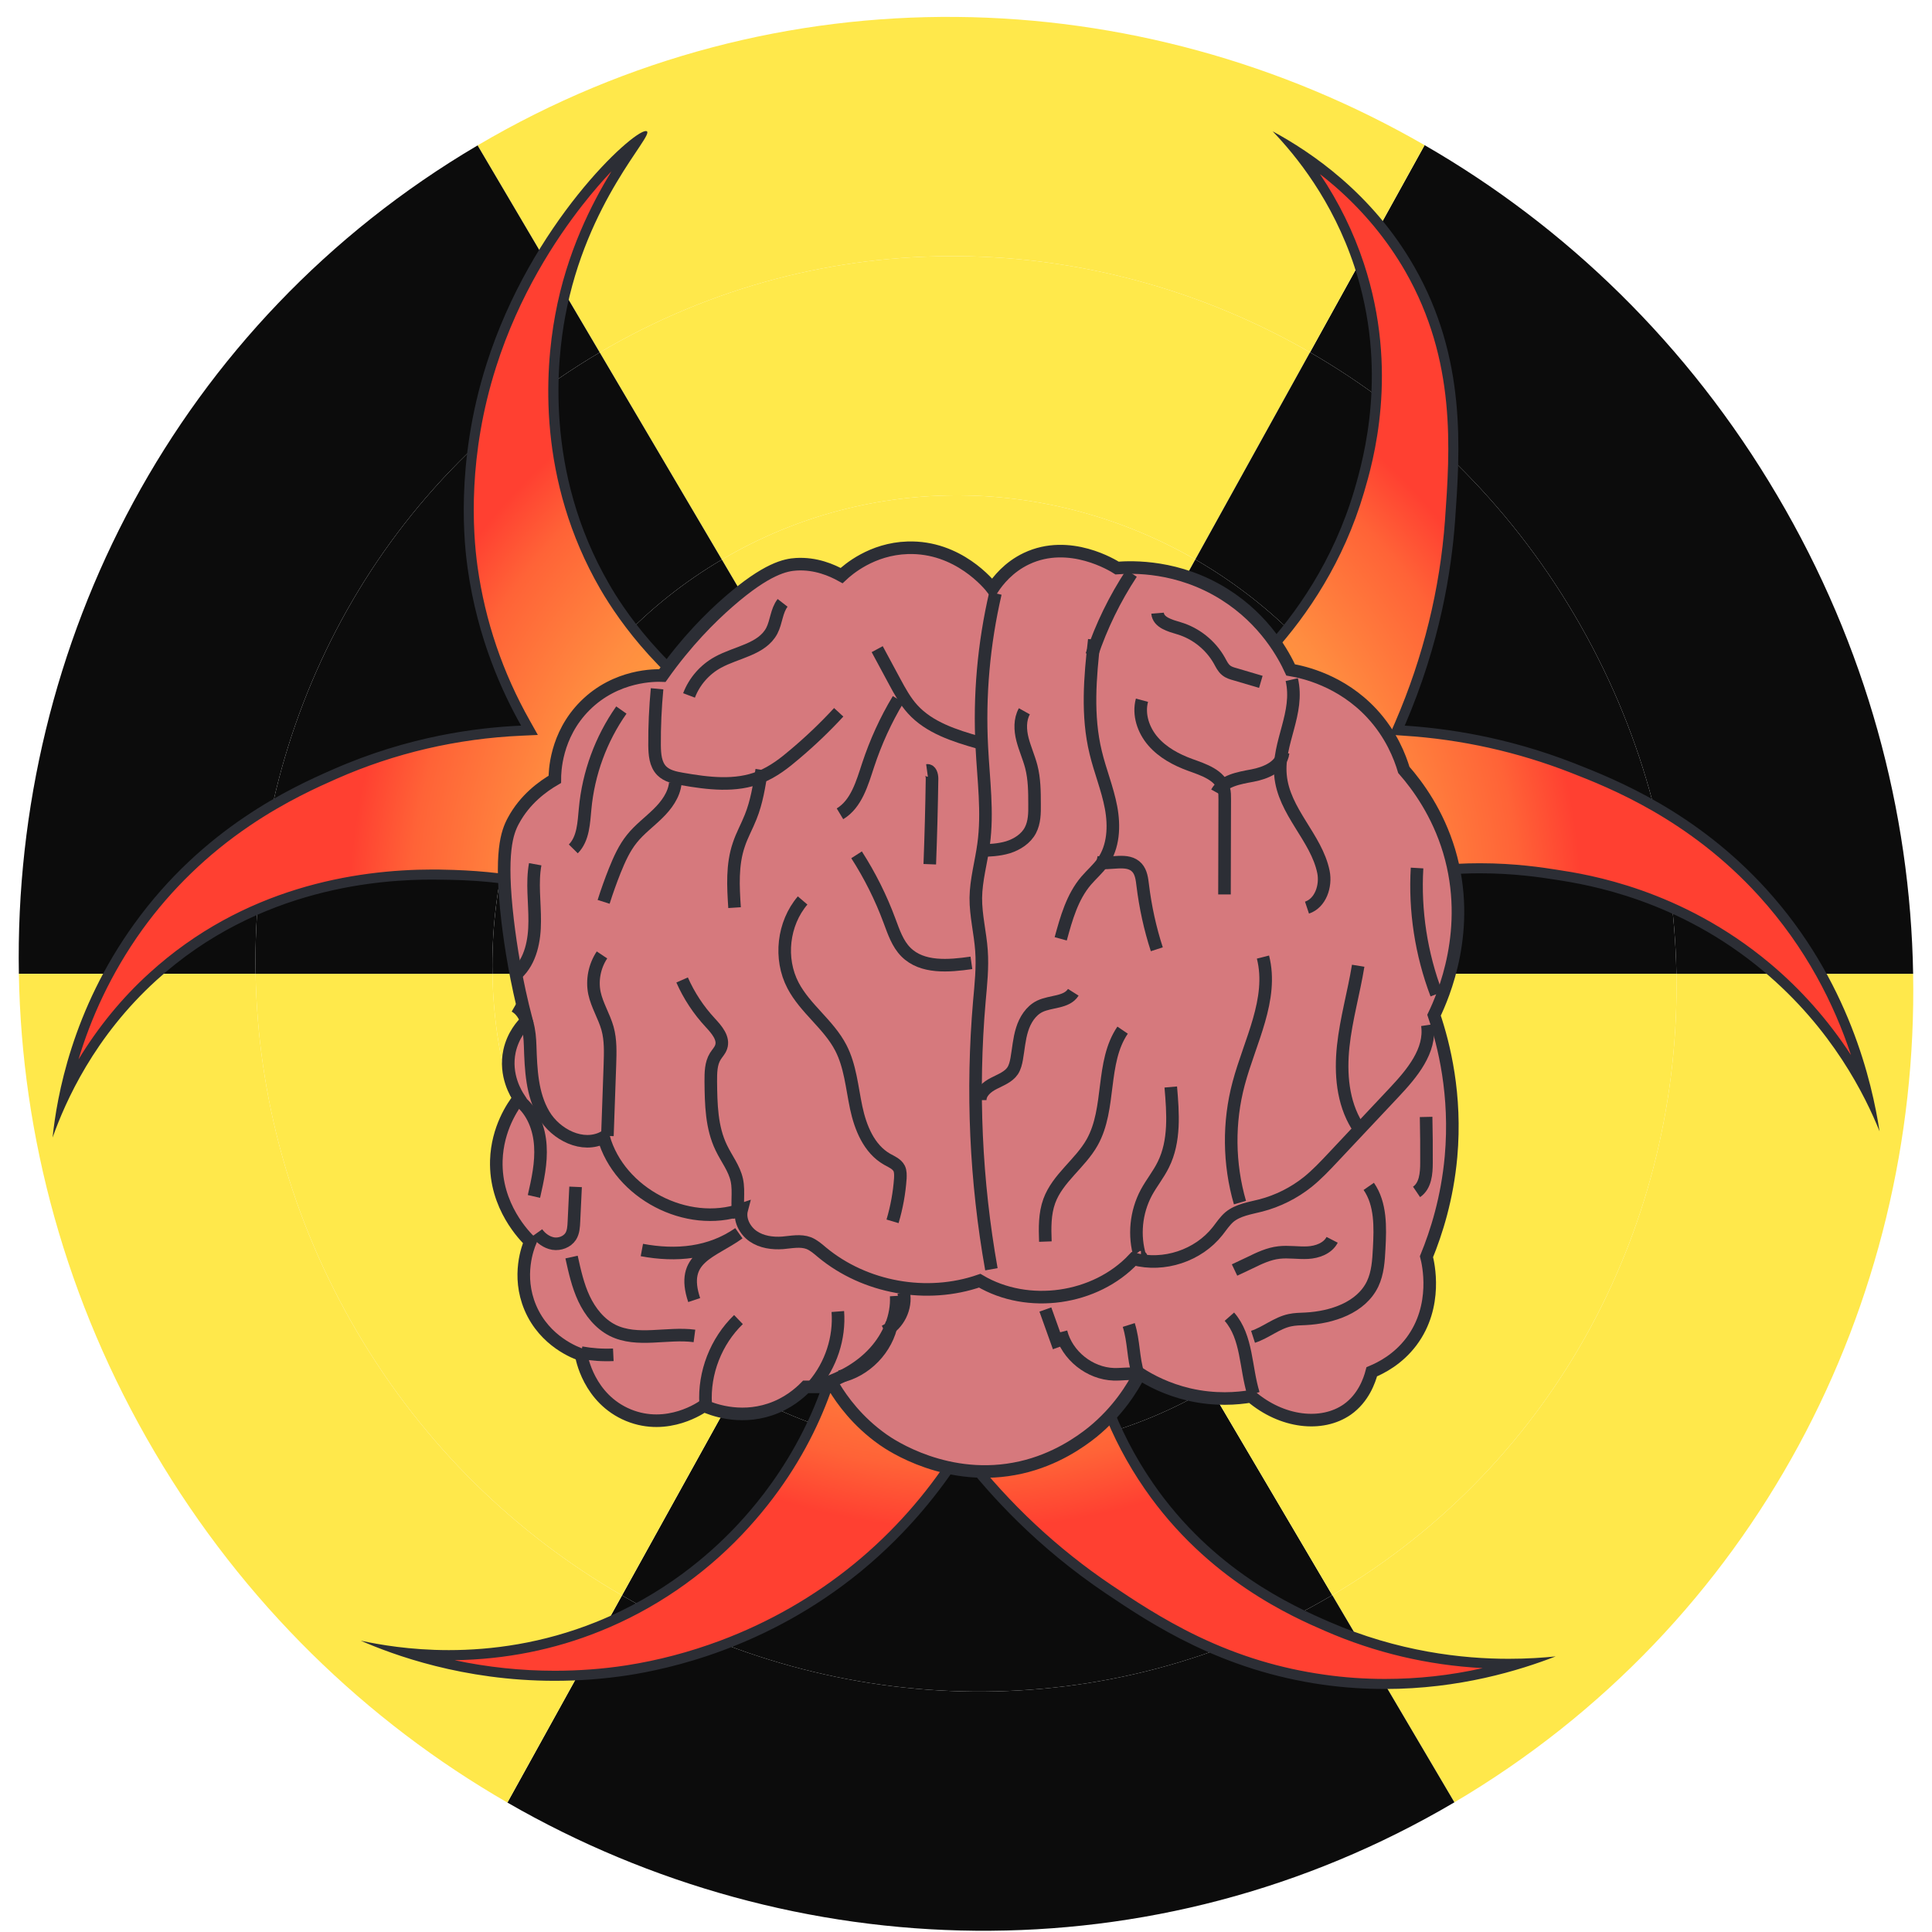 <svg version="1.2" xmlns="http://www.w3.org/2000/svg" viewBox="0 0 1536 1536" width="1536" height="1536">
	<title>Nuklear_Brain-ai</title>
	<defs>
		<radialGradient id="g1" cx="767.4" cy="725.6" r="490" gradientUnits="userSpaceOnUse">
			<stop offset="0" stop-color="#ffed59"/>
			<stop offset=".3" stop-color="#ffc333"/>
			<stop offset=".7" stop-color="#ff8d40"/>
			<stop offset=".9" stop-color="#ff6337"/>
			<stop offset="1" stop-color="#ff4031"/>
		</radialGradient>
	</defs>
	<style>
		.s0 { fill: #0c0c0c } 
		.s1 { fill: #ffe84b } 
		.s2 { fill: #ffe94b } 
		.s3 { fill: url(#g1) } 
		.s4 { fill: #2c2e35 } 
		.s5 { fill: #d6797d;stroke: #2c2e35;stroke-width: 10 } 
		.s6 { fill: none;stroke: #2c2e35;stroke-width: 10 } 
	</style>
	<g id="Layer 6">
		<g id="Layer 7">
			<g id="&lt;Group&gt;">
				<g id="&lt;Group&gt;">
					<g id="&lt;Group&gt;">
						<path id="&lt;Path&gt;" class="s0" d="m585.7 1103.7c113.8 65.6 257 70.3 376.4-0.2l97.1 164.7c-179.2 105.7-394 98.6-564.7 0.2z" />
						<path id="&lt;Path&gt;" class="s1" d="m950.3 444.8l-91.1 164.7c-56.9-32.8-128.5-35.2-188.3 0.1l-97-164.7c119.4-70.4 262.6-65.7 376.4-0.1z" />
						<path id="&lt;Path&gt;" class="s1" d="m1521 774.2c4.6 262.6-125.8 517.8-364.7 658.7l-97.1-164.7c179.2-105.6 277-297 273.6-494z" />
						<path id="&lt;Path&gt;" class="s0" d="m1059.2 1268.2l97.1 164.7c-239 140.8-525.4 131.4-752.9 0.2l91.1-164.7c170.7 98.4 385.5 105.5 564.7-0.2z" />
						<path id="&lt;Path&gt;" class="s0" d="m670.9 609.6l97.1 164.6h-188.2c-1.2-65.6 31.4-129.4 91.1-164.6z" />
						<path id="&lt;Path&gt;" class="s0" d="m1413 394c70.8 120 105.8 251 108 380.2h-188.2c-1.7-96.9-27.9-195.1-81-285.2c-53.1-90-126.4-160.5-210.3-208.9l91.1-164.7c112 64.5 209.7 158.5 280.4 278.6z" />
						<path id="&lt;Path&gt;" class="s0" d="m768 774.2l97.1 164.7c-59.8 35.2-131.4 32.8-188.3 0z" />
						<path id="&lt;Path&gt;" class="s2" d="m1041.5 280.1l-91.2 164.7c-113.8-65.6-257-70.3-376.4 0.1l-97.1-164.7c179.2-105.6 394-98.5 564.7-0.1z" />
						<path id="&lt;Path&gt;" class="s0" d="m1144.5 774.2h-188.3c-0.5-32.3-9.2-65-26.9-95c-17.7-30.1-42.2-53.6-70.1-69.7l91.1-164.7c56 32.3 104.8 79.3 140.2 139.3c35.4 60 52.9 125.5 54 190.1z" />
						<path id="&lt;Path&gt;" class="s2" d="m585.7 1103.7l-91.2 164.7c-83.9-48.4-157.2-118.9-210.3-209c-53.1-90-79.3-188.3-81-285.2h188.3c1.1 64.6 18.6 130.1 54 190.2c35.4 60 84.2 107 140.2 139.3z" />
						<path id="&lt;Path&gt;" class="s1" d="m1132.6 115.4l-91.1 164.7c-170.7-98.4-385.5-105.5-564.7 0.1l-97.1-164.6c239-140.9 525.4-131.4 752.9-0.2z" />
						<path id="&lt;Path&gt;" class="s0" d="m1332.8 774.2h-188.3c-1.1-64.6-18.6-130.1-54-190.1c-35.4-60-84.2-107-140.2-139.3l91.2-164.7c83.9 48.4 157.2 118.9 210.3 208.9c53.1 90.1 79.3 188.3 81 285.2z" />
						<path id="&lt;Path&gt;" class="s0" d="m956.2 774.2h-188.2l91.2-164.7c27.9 16.1 52.4 39.6 70.1 69.7c17.7 30 26.4 62.7 26.9 95z" />
						<path id="&lt;Path&gt;" class="s1" d="m676.8 938.9l-91.1 164.8c-56-32.3-104.8-79.3-140.2-139.3c-35.4-60.1-52.9-125.6-54-190.2h188.3c0.5 32.3 9.2 65.1 26.9 95.1c17.7 30 42.2 53.5 70.1 69.6z" />
						<path id="&lt;Path&gt;" class="s2" d="m1144.5 774.2h188.3c3.4 197-94.4 388.4-273.6 494l-97.1-164.7c119.5-70.4 184.7-198 182.4-329.3z" />
						<path id="&lt;Path&gt;" class="s0" d="m962.1 1103.5c-119.4 70.5-262.6 65.8-376.4 0.2l91.1-164.8c56.9 32.8 128.5 35.2 188.3 0z" />
						<path id="&lt;Path&gt;" class="s0" d="m379.7 115.6l97.1 164.6c-179.2 105.7-277 297.1-273.6 494h-188.2c-4.6-262.6 125.8-517.8 364.7-658.6z" />
						<path id="&lt;Path&gt;" class="s2" d="m956.2 774.2c1.2 65.7-31.4 129.5-91.1 164.7l-97.1-164.7z" />
						<path id="&lt;Path&gt;" class="s0" d="m573.9 444.9l97 164.7c-59.7 35.2-92.3 99-91.1 164.6h-188.3c-2.3-131.3 62.9-258.9 182.4-329.3z" />
						<path id="&lt;Path&gt;" class="s1" d="m403.4 1433.1c-112-64.5-209.7-158.6-280.4-278.6c-70.8-120.1-105.8-251.1-108-380.3h188.2c1.7 96.9 27.9 195.2 81 285.2c53.1 90.1 126.4 160.6 210.3 209z" />
						<path id="&lt;Path&gt;" class="s1" d="m1144.5 774.2c2.3 131.3-62.9 258.9-182.4 329.3l-97-164.6c59.7-35.2 92.3-99 91.1-164.7z" />
						<path id="&lt;Path&gt;" class="s2" d="m859.2 609.5l-91.2 164.7l-97.1-164.6c59.8-35.3 131.4-32.9 188.3-0.1z" />
						<path id="&lt;Path&gt;" class="s0" d="m476.8 280.2l97.1 164.7c-119.5 70.4-184.7 198-182.4 329.3h-188.3c-3.4-196.9 94.4-388.3 273.6-494z" />
						<path id="&lt;Path&gt;" class="s2" d="m768 774.2l-91.2 164.7c-27.9-16.1-52.4-39.6-70.1-69.6c-17.7-30-26.4-62.8-26.9-95.1z" />
					</g>
					<g id="&lt;Group&gt;">
					</g>
				</g>
			</g>
		</g>
		<g id="Layer 2">
			<g id="&lt;Group&gt;">
				<path id="&lt;Path&gt;" class="s3" d="m1101.1 1338.8c-16.3 0-32.7-1.1-48.8-3.4c-81.3-11.5-137.3-49.3-170.8-71.8c-43.3-29.2-81.7-65.1-114.1-106.7l-3.5-4.4l-3 4.7c-21.7 33.9-48.4 63.8-79.2 89.1c-66.4 54.3-136.2 74.4-183.1 81.6c-19 3-38.4 4.4-57.6 4.4c-39.1 0-78.6-6.1-116-17.9q15.8 1.5 31.8 1.5c41.3 0 81.4-7.7 118.9-22.8c41.7-16.8 80.3-43.1 111.5-76c57.2-60.3 77-124.2 83.5-167.1c23.1-151.4-81.6-258.9-86.1-263.4c-58.7-59.1-137-89.8-232.8-91.2q-3.4-0.1-7.9-0.1c-60.8 0-148.7 14.1-222.3 81.1c-29.2 26.6-53.3 59.3-70.8 95.9c8-39.2 24.7-87.8 59.2-135.6c55.4-76.9 125.8-107.9 155.9-121.2c46.8-20.6 96.8-32.3 148.5-34.6l6.5-0.3l-3.2-5.7c-21.7-38.6-35.9-80.2-42-123.6c-4.2-29.5-7.8-89.6 14.9-160.7c18.7-58.9 48.9-104.3 70.9-132c19.4-24.5 35.9-39.6 45-46.3c-1.2 1.8-2.5 3.8-3.9 5.8c-14.7 22-45.2 67.7-57.3 133c-8 43.7-14.1 129.6 35.5 215.3c15 26 49.5 75 111.4 111.4c50.5 29.8 112.1 46.1 173.2 46.1c64.5 0 126.2-17.7 178.5-51.2c24-15.3 104.8-73.9 136.7-182.2c6.9-23.5 28-95-0.1-179.9c-10.6-32.2-27.4-62.9-49.1-89.9c37.7 24.6 68.4 56.4 89.4 93.2c41.2 71.9 36.1 143 32 200.2c-4 55-17.4 109.3-39.7 161.2l-2.3 5.2l5.7 0.4c46.1 3 91.1 13 133.8 29.7c30.8 12 94.8 37.1 151 99c47.9 52.6 71.3 111 82.7 158.1c-20-37.9-47.1-71.7-79.7-98.9c-69.7-58.3-142.9-69.7-166.9-73.4c-10.7-1.6-32.8-5.1-60.8-5.1c-48.8 0-94.7 10.3-136.6 30.5c-99.5 48-170.1 149.3-179.7 258.2c-3 33.5-3.8 120.4 53.2 202.6c49.3 71.3 116.4 100.5 141.7 111.4c45.4 19.8 93.9 29.8 144.2 29.8q4.2 0 8.5-0.1c-35.1 10.7-70.8 16.1-106.8 16.1z" />
				<path id="&lt;Compound Path&gt;" fill-rule="evenodd" class="s4" d="m514.3 104.4c5.4 3.8-48.1 55.5-65 147.5c-5.9 32-17.3 122.3 35 212.5c8.9 15.5 42.6 70.3 110 110c49.6 29.2 109.7 45.5 171.1 45.5c60.4 0 122-15.7 176.4-50.5c15.4-9.9 101.7-67.1 135-180c7.5-25.7 27-95.5 0-177.5c-17.4-52.7-46.7-88.4-65-107.5c30.4 16.5 79 49 112.5 107.5c41.8 73 36.5 145.6 32.5 202.5c-2.9 39.4-11.8 97-40 162.5c32.4 2.1 80.6 8.7 135 30c33.5 13.1 96.7 38.7 152.5 100c65.9 72.6 84.1 154.2 90 192.5c-11.3-27.9-37.3-81.3-92.5-127.5c-67.5-56.5-138.3-68.4-165-72.5c-12.6-2-33.7-5.1-60.2-5.1c-37.3 0-85.2 6.1-134.8 30.1c-94.5 45.5-167.6 142.3-177.5 255c-1.9 21.4-7.7 113 52.5 200c47.6 68.9 110.8 97.3 140 110c54.8 23.8 105.8 29.4 142.6 29.4c15 0 27.7-0.9 37.4-1.9c-28.7 11.1-76.5 25.9-135.7 25.9c-15.7 0-32.2-1-49.3-3.4c-80.6-11.4-135.5-47.6-172.5-72.5c-55.1-37.1-92.2-78.2-115-107.5c-15.6 24.3-41.1 58-80 90c-75.3 61.6-153.8 77.6-185 82.5c-20.4 3.1-39.9 4.4-58.3 4.4c-73 0-128.7-20.8-154.2-31.9c14.5 3.1 39.1 7.5 70 7.5c33.5 0 74.3-5.1 117.5-22.5c53.7-21.7 89.8-53.8 110-75c15.5-16.4 68.6-74 82.5-165c22.5-148.2-78.8-253.8-85-260c-87.3-87.9-197.9-89.6-230-90q-3.4-0.1-7.9-0.1c-39.1 0-137.5 5.3-219.6 80.1c-49.4 44.9-72.2 96.1-82.5 125c3.4-32.3 15.3-101.1 65-170c55-76.3 125.1-108.3 157.5-122.5c60.9-26.9 115.8-33.5 150-35c-14.6-25.9-34.6-68.7-42.5-125c-2.4-17-10.4-82.7 15-162.5c35.6-112 115.8-185.2 126.6-185.2q0.5 0 0.9 0.2zm-51.2 58.6c-21.3 27.2-50.5 71.5-68.7 128.8c-22.4 70.3-18.8 129.8-14.7 159c6 42.9 20 84 41.5 122.1l6.4 11.4l-13 0.6c-51.2 2.3-100.7 13.8-147.1 34.3c-14 6.2-40.1 17.7-69 37.3c-33.4 22.6-62.1 50.4-85.3 82.5c-25.5 35.5-41.2 71.3-50.8 103.3c15.6-25.7 34.6-49 56.5-68.8c74.6-67.9 163.5-82.2 225-82.2c3.2 0 5.9 0 8 0.1c96.9 1.4 176.1 32.5 235.5 92.3c3.1 3.1 30.7 31.6 54.8 78.8c30.8 60.4 42 125.5 32.5 188.1c-6.7 43.5-26.7 108.2-84.6 169.3c-31.6 33.3-70.6 59.9-112.9 76.9c-36.6 14.8-75.5 22.5-115.8 23.1c26.2 5.6 53 8.4 79.6 8.4c19 0 38.2-1.4 57-4.3c25.1-3.9 50.1-10.5 74.5-19.6c39-14.6 74.9-35.2 106.7-61.2c30.5-25 56.8-54.6 78.3-88.1l6.1-9.6l7 9c32.1 41.2 70.2 76.8 113.1 105.7c15.9 10.7 39.9 26.9 68.9 40.8c32.6 15.6 65.4 25.5 100.3 30.4c15.9 2.3 32.1 3.4 48.2 3.4c26.1 0 52.1-2.8 77.7-8.6c-43.5-2.3-85.5-12.2-125.2-29.5c-25.6-11.1-93.5-40.6-143.4-112.8c-57.7-83.3-56.9-171.3-53.9-205.2c9.7-110.3 81.2-212.9 182-261.5c42.4-20.5 88.9-30.9 138.3-30.9c28.3 0 50.6 3.5 61.4 5.2c24.3 3.7 98.3 15.2 168.9 74.2c25 20.9 46.8 45.6 64.7 73.1c-13.3-40.2-35.6-85.1-73.3-126.6c-55.6-61.1-119-86-149.5-97.9c-42.3-16.5-86.9-26.5-132.6-29.4l-11.3-0.8l4.5-10.4c22.2-51.5 35.4-105.3 39.4-159.9c4-56.6 9.1-127-31.5-198c-14.4-25-33.1-47.7-55.7-67.4q-5.9-5.1-12.2-10c14.9 22.1 26.7 46.1 34.9 71c28.4 86.1 7.1 158.4 0.1 182.2c-32.3 109.7-114 168.9-138.3 184.5c-53 33.9-115.5 51.8-180.7 51.8c-61.8 0-124.1-16.5-175.2-46.6c-62.7-36.9-97.6-86.6-112.9-112.9c-50.2-86.8-44.1-173.8-35.9-218c9.2-50.1 29.2-88.7 44.7-114.2c-6.9 7.3-14.7 16.2-23 26.8z" />
			</g>
		</g>
		<g id="Layer 5">
			<path id="&lt;Path&gt;" class="s5" d="m789.1 468.1c4.3-6.5 12.7-17.2 27-24c34.2-16.2 69.2 5.7 72 7.5c12.2-0.9 48.7-2.2 85.5 21c32.4 20.4 47.2 48.5 52.5 60c10.5 1.8 40.2 8.4 64.5 34.5c15.6 16.8 22.4 34.7 25.5 45c11.2 12.8 26.9 34.3 36 64.5c18.6 62.2-4.8 115.5-12 130.5c7.9 23.5 17.9 63.3 13.5 112.5c-3 33.3-11.7 60.4-19.5 79.5c1.3 5 9.4 39-12 67.5c-10.7 14.2-24.1 20.9-31.5 24c-1.8 6.9-6.6 20.9-19.5 30c-20.1 14-51.8 10.6-76.5-10.5c-10.7 1.8-28.5 3.4-49.5-1.5c-17.4-4.1-30.6-11.1-39-16.5c-5.7 11.1-17 29.8-37.5 46.5c-9.6 7.7-29.5 21.9-57 28.1c-57.9 13.1-103.7-18-109.5-22.1c-20.6-14.5-32.7-31.6-39-42q-11.3 0-22.5 0c-4.9 5-14.3 13.3-28.5 18c-25 8.3-46.6-0.4-52.5-3c-1.4 1-28.6 20.4-60 7.5c-31.7-13.1-37.3-46.4-37.5-48c-3.9-1.4-29-10.3-40.5-37.5c-10.8-25.6-1.7-48.4 0-52.5c-4.1-4-28.1-27.8-27-64.5c0.8-25.4 13.1-43.2 18-49.5c-1.9-2.9-11.7-18.1-7.5-37.5c2.8-12.7 10.1-20.8 13.5-24c-8.4-32.1-12.6-59.4-15-79.5c-6.4-54.5-0.4-70.4 4.5-79.5c9.2-17.2 23.4-27.4 33-33c0-5.5 0.4-34.9 24-58.5c24.9-24.9 56.3-24.2 61.5-24c19-26.9 38.1-45.9 52.5-58.5c30.8-26.9 45.7-29.5 54-30c15.5-0.9 28.2 4.7 36 9c5.1-4.8 24-21.2 52.5-22.1c40.2-1.3 64.9 29.2 67.5 32.6z" />
		</g>
		<g id="Layer 6">
			<g id="&lt;Group&gt;">
			</g>
			<path id="&lt;Path&gt;" class="s6" d="m712.5 1030.3c0.9 16.2-6 32.3-16.9 44.4c-10.8 12.1-25.4 20.4-40.9 25.6" />
			<path id="&lt;Path&gt;" class="s6" d="m899.6 455.8c-13.3 20.2-24 42.1-31.7 65.1" />
			<path id="&lt;Path&gt;" class="s6" d="m814.4 565.5c-3.7 6.6-3.4 14.9-1.5 22.3c1.9 7.4 5.1 14.4 7 21.7c2.5 9.7 2.6 19.8 2.6 29.8c0.1 7.1 0 14.5-3.3 20.8c-3.5 6.7-10.5 11.2-17.8 13.5c-7.3 2.2-15 2.5-22.7 2.7" />
			<path id="&lt;Path&gt;" class="s6" d="m584 721.6c-1.1-16.8-2.1-34.1 3.4-50.1c2.5-7.6 6.5-14.6 9.4-22c4.8-11.9 6.8-24.7 8.8-37.4" />
			<path id="&lt;Path&gt;" class="s6" d="m479.9 717q4-12.6 8.9-24.9c3.6-8.9 7.6-17.9 13.6-25.3c6-7.5 13.8-13.2 20.6-19.9c6.8-6.6 12.9-14.9 13.9-24.3" />
			<path id="&lt;Path&gt;" class="s6" d="m478.6 759.2c-5.9 8.8-8.1 20-6 30.3c2.1 9.8 7.7 18.5 10.4 28.1c2.6 9.3 2.2 19.2 1.9 28.9q-1 28.3-2 56.6" />
			<path id="&lt;Path&gt;" class="s6" d="m542.3 779.1c5.5 12.5 13.1 24 22.4 34c5.1 5.5 11.1 12.4 8.6 19.4c-0.9 2.7-3.1 4.9-4.6 7.3c-3.6 5.8-3.6 13.1-3.6 20c0.2 18 0.5 36.6 8.4 52.8c4.1 8.6 10.3 16.3 12.3 25.6c2.1 9.7-0.6 20 1.8 29.6" />
			<path id="&lt;Path&gt;" class="s6" d="m709.6 971c3.3-11.1 5.4-22.6 6.2-34.2c0.1-2.6 0.2-5.4-0.9-7.8c-1.9-3.7-6.1-5.4-9.7-7.4c-14.3-8.2-21.1-25-24.5-41c-3.4-16.1-4.7-33-12.2-47.5c-9.6-18.6-28.3-31.1-38-49.6c-11.2-21.3-8-49.3 7.6-67.6" />
			<path id="&lt;Path&gt;" class="s6" d="m892.5 819c-17.5 25.7-9 62.1-24.2 89.2c-9.5 16.9-27.5 28.5-34.1 46.7c-3.7 10.2-3.5 21.3-3.1 32.2" />
			<path id="&lt;Path&gt;" class="s6" d="m930.8 864.2c1.8 20.9 3.4 43-5.9 61.7c-3.8 7.8-9.4 14.6-13.5 22.2c-8.3 15.5-10.2 34.3-5 51.1c0.2 0.6 1.4 0.1 0.7 0.1" />
			<path id="&lt;Path&gt;" class="s6" d="m1126.6 690.1c-2 34 3.3 68.4 15.4 100.3" />
			<path id="&lt;Path&gt;" class="s6" d="m1078.8 894.8c-11.4-18.5-13.2-41.4-10.9-63c2.3-21.6 8.4-42.6 11.9-64" />
			<path id="&lt;Path&gt;" class="s6" d="m985.8 956.1c-8.9-30.7-9.3-63.9-1-94.8c8.9-33.4 27.8-66.9 19.3-100.4" />
			<path id="&lt;Path&gt;" class="s6" d="m1002.4 542.1q-10.2-3-20.3-6c-2.6-0.7-5.3-1.5-7.3-3.2c-2.5-2-3.8-4.9-5.3-7.6c-6.9-12.3-18.7-21.8-32.2-25.8c-7.1-2.1-16.4-4.6-17-12" />
			<path id="&lt;Path&gt;" class="s6" d="m1020.1 598.5c-1.3 10.8-13.7 16.1-24.4 18.1c-10.7 2-23.1 4-28.4 13.5" />
			<path id="&lt;Path&gt;" class="s6" d="m871.6 685.5c11 2.3 24.9-3.9 32.4 4.4c3.3 3.7 3.9 9 4.5 13.9c2.1 17.2 5.8 34.3 11.2 50.9" />
			<path id="&lt;Path&gt;" class="s6" d="m737 612.5c2.9-0.4 4 3.6 4 6.5q-0.5 34.1-1.8 68.1" />
			<path id="&lt;Path&gt;" class="s6" d="m714.1 556c-9.9 16.4-17.9 34-23.9 52.2c-4.8 14.5-9.3 30.9-22.4 38.8" />
			<path id="&lt;Path&gt;" class="s6" d="m622.2 479.3c-4.9 6.3-4.9 15.1-8.6 22.2c-7.9 14.9-28.1 16.9-42.9 25.1c-10.4 5.7-18.7 15.2-22.9 26.3" />
			<path id="&lt;Path&gt;" class="s6" d="m778.2 590.4c-19.2-5.5-39.3-11.8-52.7-26.6c-5.8-6.4-10-14.1-14.1-21.7q-7-13-14-26" />
			<path id="&lt;Path&gt;" class="s6" d="m772.3 765.5c-18.1 2.6-39.2 4.4-52.1-8.6c-6.6-6.6-9.7-16-13-24.8c-6.8-18.4-15.6-36-26.2-52.5" />
			<path id="&lt;Path&gt;" class="s6" d="m779.3 874.6c0-6.1 5.5-10.6 10.9-13.3c5.4-2.8 11.5-5 14.9-10c1.8-2.8 2.6-6.1 3.2-9.4c1.4-7.8 1.9-15.8 4.3-23.4c2.3-7.5 6.9-14.9 14-18.4c8.9-4.3 21.4-2.8 26.7-11.2" />
			<path id="&lt;Path&gt;" class="s6" d="m870 508.6c-3.4 29.8-6 60.4 1.1 89.6c3.5 14.7 9.4 28.8 12.2 43.7c2.8 14.9 2.1 31.3-6.7 43.7c-3.8 5.3-8.8 9.6-13.1 14.6c-11 12.9-15.7 29.8-20.2 46.2" />
			<path id="&lt;Path&gt;" class="s6" d="m907.9 556.7c-3.1 11.4 1.1 23.8 8.8 32.7c7.7 8.9 18.5 14.7 29.5 18.7c10.8 3.9 23.9 8.1 26.8 19.2c0.7 2.6 0.7 5.3 0.7 8q-0.1 37.9-0.2 75.8" />
			<path id="&lt;Path&gt;" class="s6" d="m1039.1 721.6c10.8-3.6 15.3-17.2 13.1-28.3c-5.6-27.6-31.7-47.9-34.2-77.2c-2.3-25.8 15.2-49.1 9-75.8" />
			<path id="&lt;Path&gt;" class="s6" d="m666.8 566.3c-10.8 11.7-22.3 22.7-34.5 33c-8.5 7.3-17.5 14.3-28 18.5c-19.4 7.9-41.4 5.1-62 1.5c-5.8-1-12-2.3-16.2-6.5c-5.1-5.2-5.6-13.1-5.7-20.3c-0.1-15 0.6-30 2-44.9" />
			<path id="&lt;Path&gt;" class="s6" d="m455.8 674.9c8-8.1 8.3-20.7 9.4-32c2.6-28.1 12.6-55.4 28.8-78.4" />
			<path id="&lt;Path&gt;" class="s6" d="m425.5 687.1c-2.7 14.9-0.3 30.2-0.4 45.3c0 15.2-3.1 31.5-14.2 41.8" />
			<path id="&lt;Path&gt;" class="s6" d="m841.8 1071q-5.4-15-10.7-29.9" />
			<path id="&lt;Path&gt;" class="s6" d="m703.3 1058.5c11-5.5 17.5-18.8 15.2-30.9" />
			<path id="&lt;Path&gt;" class="s6" d="m510.3 993.8c27.3 5.1 54.3 2.6 77.1-13.3c-21.5 15.5-46.9 19.1-35.5 53.1" />
			<path id="&lt;Path&gt;" class="s6" d="m1133.8 888q0.4 18.2 0.3 36.4c0 8.5-0.8 18.4-7.9 23.2" />
			<path id="&lt;Path&gt;" class="s6" d="m981.5 1009.7q6.1-2.9 12.3-5.8c7.3-3.6 14.9-7.2 23-8.1c7.6-0.9 15.3 0.5 22.9 0.1c7.6-0.4 15.9-3.4 19.4-10.2" />
			<path id="&lt;Path&gt;" class="s6" d="m1088.2 943.2c9.7 14 9.2 32.4 8.3 49.3c-0.5 9.7-1.1 19.5-5.2 28.2c-9.1 19-32.3 26.7-53.3 27.8c-4.1 0.2-8.4 0.2-12.5 1.1c-10.5 2.2-19.1 9.9-29.3 13.2" />
			<path id="&lt;Path&gt;" class="s6" d="m996.6 1108.2c-6.5-20.7-4.9-45.1-19.2-61.4" />
			<path id="&lt;Path&gt;" class="s6" d="m897.4 1053.4c4.2 13.3 3.3 26 7.5 39.3c-6.4-1.2-12.9 0.1-19.4-0.1c-19.2-0.6-37.2-15-41.9-33.6" />
			<path id="&lt;Path&gt;" class="s6" d="m667.5 1094.5c20.7-4.4 37.9-22.2 41.6-43" />
			<path id="&lt;Path&gt;" class="s6" d="m646.9 1101.3c13.7-16 20.8-37.6 19.2-58.6" />
			<path id="&lt;Path&gt;" class="s6" d="m552.1 1062.1c-21.7-2.9-45.4 5.3-65-4.4c-10.3-5.2-17.9-14.8-22.8-25.2c-4.9-10.4-7.4-21.8-9.9-33.1" />
			<path id="&lt;Path&gt;" class="s6" d="m561 1116.1c-1.5-24.7 8.3-49.8 26.1-67" />
			<path id="&lt;Path&gt;" class="s6" d="m462.1 1075.4c8.4 1.5 17 2.1 25.5 1.7" />
			<path id="&lt;Path&gt;" class="s6" d="m457.6 943.6q-0.6 13.8-1.3 27.5c-0.2 4.1-0.4 8.5-2.6 11.9c-2.9 4.4-8.7 6.5-13.9 5.7c-5.2-0.9-9.8-4.3-12.8-8.5" />
			<path id="&lt;Path&gt;" class="s6" d="m412.9 875.1c10.7 8.4 15.9 22.3 16.7 35.8c0.9 13.6-2.1 27.1-5.1 40.3" />
			<path id="&lt;Path&gt;" class="s6" d="m1134.8 815c3 20.3-12.2 38.4-26.3 53.4q-24.3 25.9-48.7 51.8c-6.4 6.8-12.8 13.6-20.1 19.5c-10.9 8.7-23.8 15.2-37.4 18.7c-8.6 2.2-18 3.5-24.9 9.2c-3.7 3.2-6.4 7.4-9.4 11.2c-15.4 19.5-42.7 28.5-66.7 22.1c-30.5 32.4-84.1 40-122.4 17.3c-42 14.6-91.3 5.7-125.4-22.6c-3.3-2.8-6.6-5.7-10.6-7.3c-6.5-2.4-13.7-0.8-20.6-0.2c-8.2 0.6-16.8-0.6-23.6-5.3c-6.7-4.7-11.1-13.3-9-21.2c-43.7 15.1-97.3-12.9-109.8-57.4c-16.6 8.8-38-2-47.5-18.1c-9.5-16.1-10.3-35.7-10.9-54.5c-0.4-11.8-1.9-25.8-12.2-31.7" />
			<path id="&lt;Path&gt;" class="s6" d="m788.2 1009.1c-12.5-70.1-15.7-141.9-9.6-212.8c1.2-13.5 2.7-27.1 1.7-40.7c-1-14-4.6-27.8-4.5-41.8c0.2-14.4 4.3-28.4 6.2-42.6c3.5-25.4-0.1-51.2-1.4-76.9c-2.2-41.1 1.5-82.5 10.8-122.6" />
		</g>
	</g>
</svg>